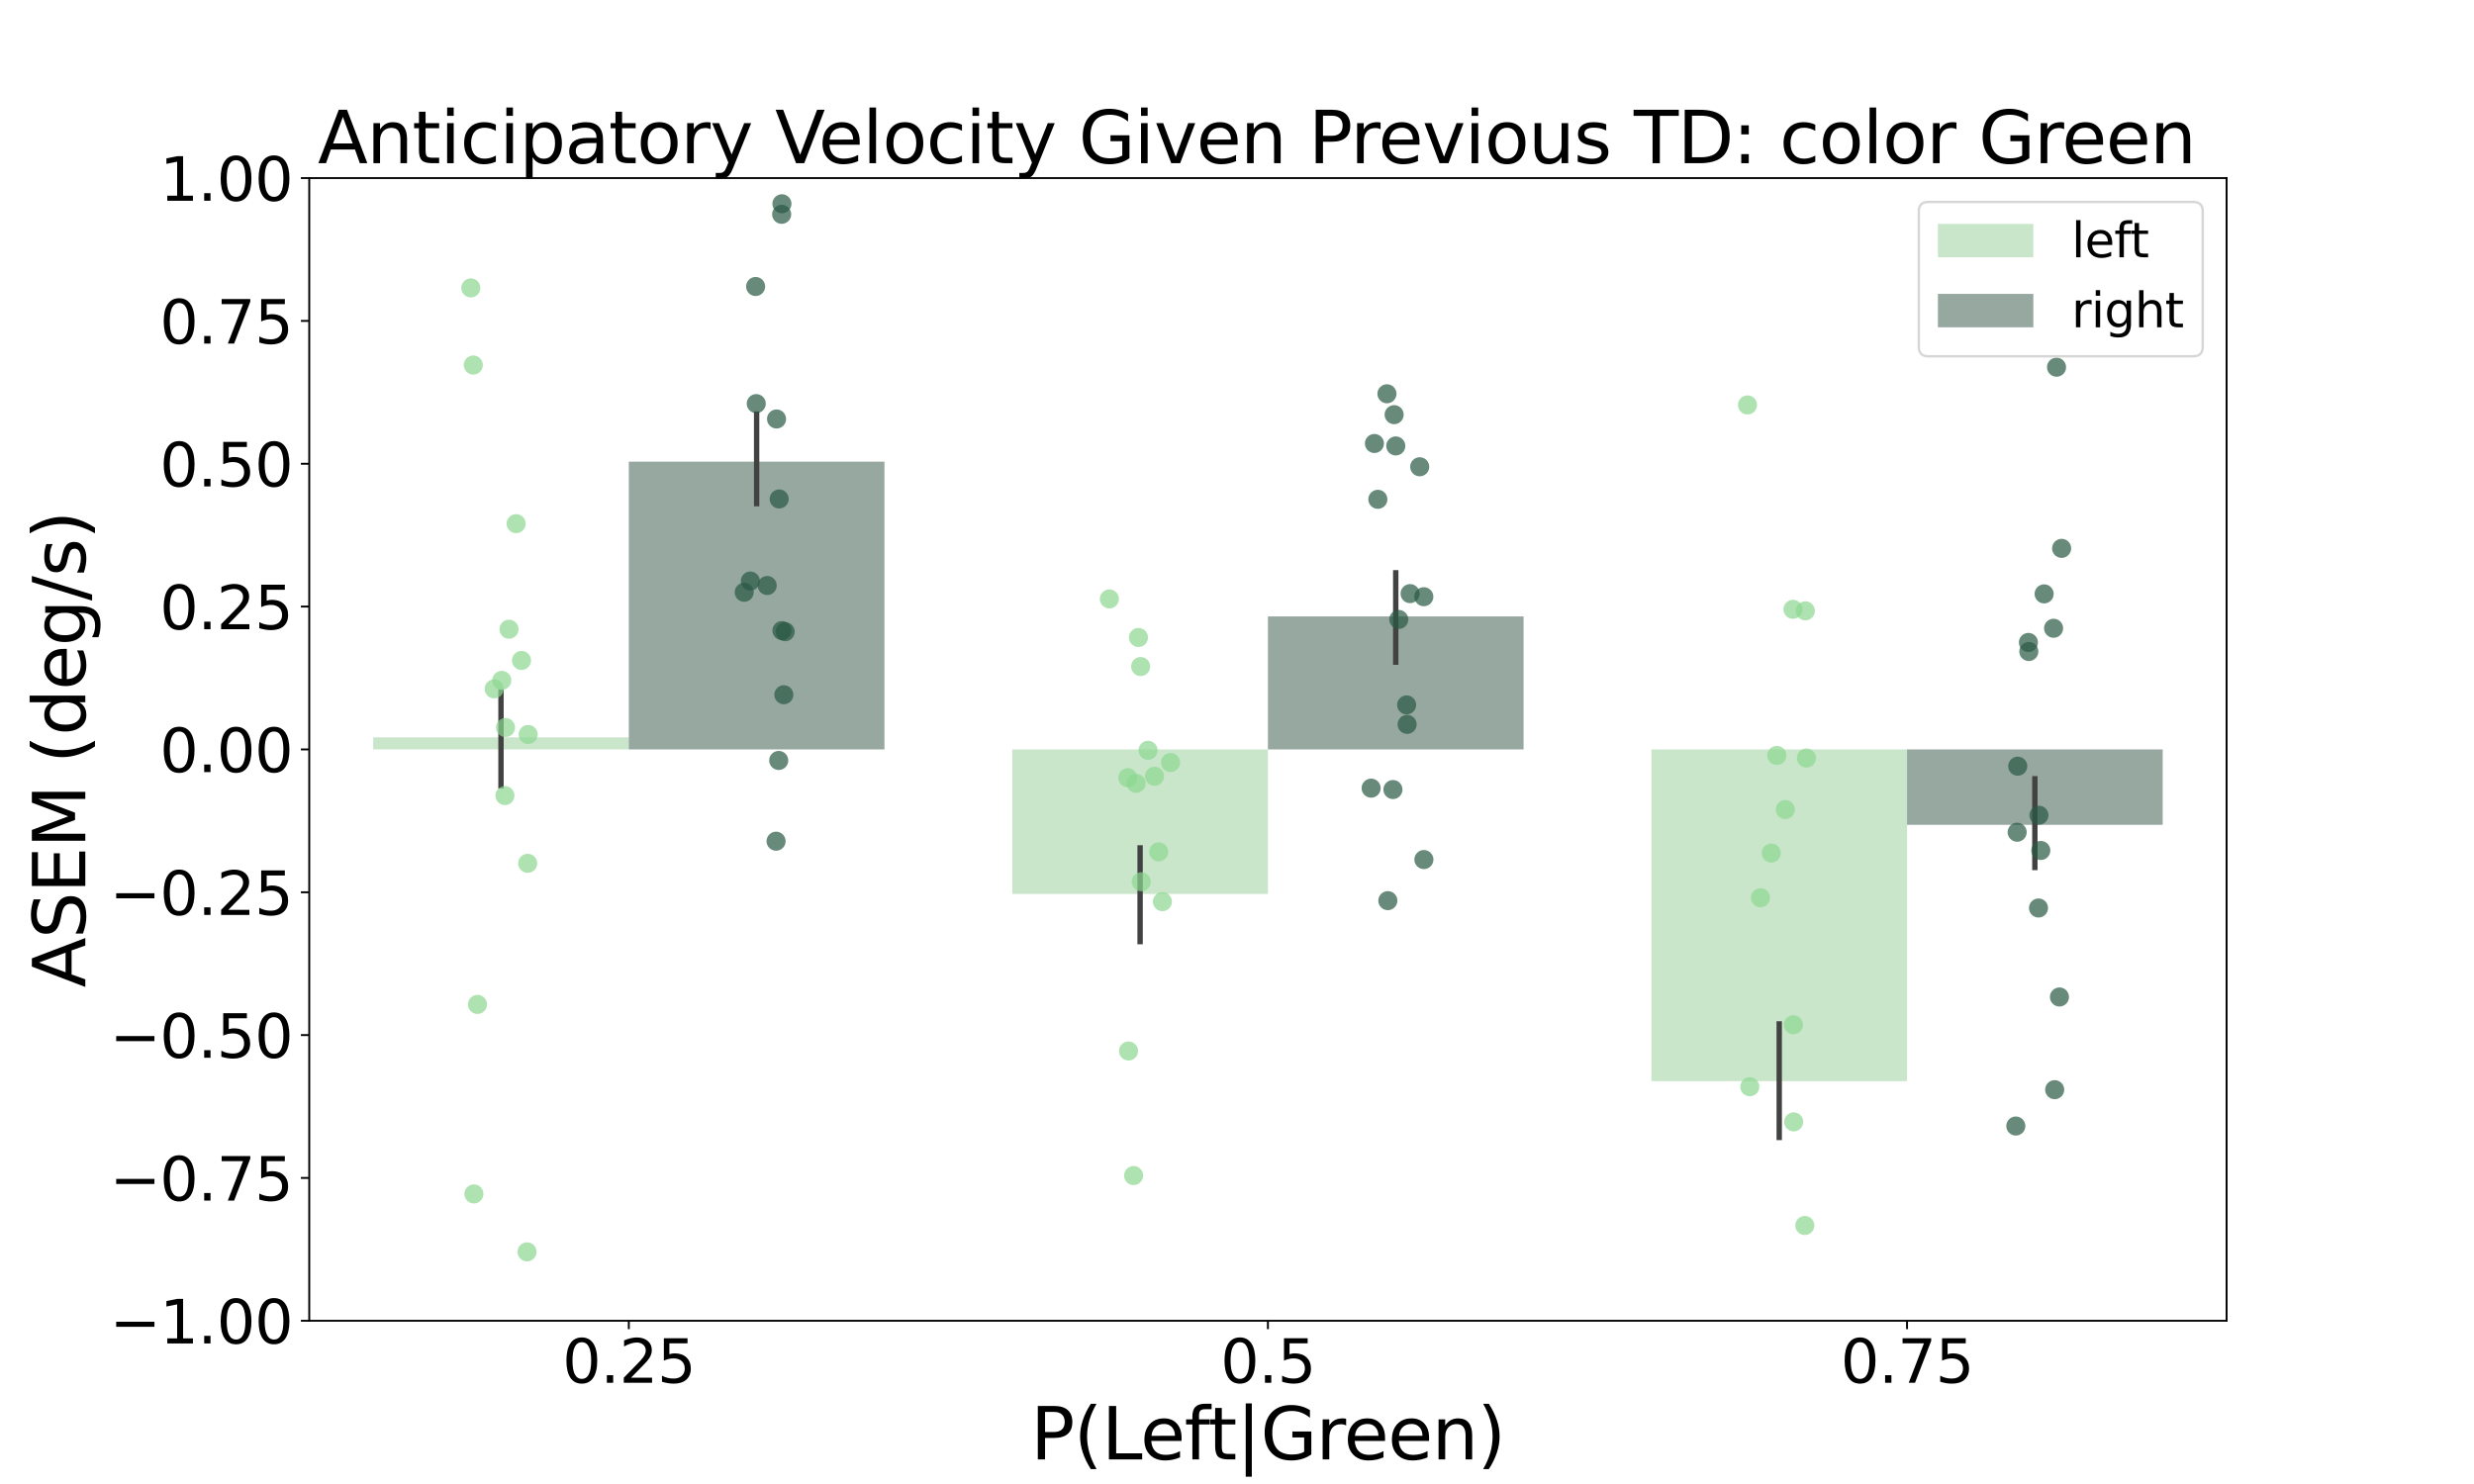 <?xml version="1.0" encoding="utf-8" standalone="no"?>
<!DOCTYPE svg PUBLIC "-//W3C//DTD SVG 1.1//EN"
  "http://www.w3.org/Graphics/SVG/1.1/DTD/svg11.dtd">
<svg xmlns:xlink="http://www.w3.org/1999/xlink" width="1036.8pt" height="622.08pt" viewBox="0 0 1036.8 622.08" xmlns="http://www.w3.org/2000/svg" version="1.1">
 <defs>
  <style type="text/css">*{stroke-linejoin: round; stroke-linecap: butt}</style>
 </defs>
 <g id="figure_1">
  <g id="patch_1">
   <path d="M 0 622.08 
L 1036.8 622.08 
L 1036.8 0 
L 0 0 
z
" style="fill: #ffffff"/>
  </g>
  <g id="axes_1">
   <g id="patch_2">
    <path d="M 129.6 553.651 
L 933.12 553.651 
L 933.12 74.65 
L 129.6 74.65 
z
" style="fill: #ffffff"/>
   </g>
   <g id="patch_3">
    <path d="M 156.384 314.15 
L 263.52 314.15 
L 263.52 309.091 
L 156.384 309.091 
z
" clip-path="url(#pfbbe3a2fb0)" style="fill: #95ce98; opacity: 0.5"/>
   </g>
   <g id="patch_4">
    <path d="M 424.224 314.15 
L 531.36 314.15 
L 531.36 374.739 
L 424.224 374.739 
z
" clip-path="url(#pfbbe3a2fb0)" style="fill: #95ce98; opacity: 0.5"/>
   </g>
   <g id="patch_5">
    <path d="M 692.064 314.15 
L 799.2 314.15 
L 799.2 453.213 
L 692.064 453.213 
z
" clip-path="url(#pfbbe3a2fb0)" style="fill: #95ce98; opacity: 0.5"/>
   </g>
   <g id="patch_6">
    <path d="M 263.52 314.15 
L 370.656 314.15 
L 370.656 193.522 
L 263.52 193.522 
z
" clip-path="url(#pfbbe3a2fb0)" style="fill: #2e5342; opacity: 0.5"/>
   </g>
   <g id="patch_7">
    <path d="M 531.36 314.15 
L 638.496 314.15 
L 638.496 258.396 
L 531.36 258.396 
z
" clip-path="url(#pfbbe3a2fb0)" style="fill: #2e5342; opacity: 0.5"/>
   </g>
   <g id="patch_8">
    <path d="M 799.2 314.15 
L 906.336 314.15 
L 906.336 345.757 
L 799.2 345.757 
z
" clip-path="url(#pfbbe3a2fb0)" style="fill: #2e5342; opacity: 0.5"/>
   </g>
   <g id="patch_9">
    <path d="M 263.52 314.15 
L 263.52 314.15 
L 263.52 314.15 
L 263.52 314.15 
z
" clip-path="url(#pfbbe3a2fb0)" style="fill: #95ce98; opacity: 0.5"/>
   </g>
   <g id="patch_10">
    <path d="M 263.52 314.15 
L 263.52 314.15 
L 263.52 314.15 
L 263.52 314.15 
z
" clip-path="url(#pfbbe3a2fb0)" style="fill: #2e5342; opacity: 0.5"/>
   </g>
   <g id="matplotlib.axis_1">
    <g id="xtick_1">
     <g id="line2d_1">
      <defs>
       <path id="m65936710ea" d="M 0 0 
L 0 3.5 
" style="stroke: #000000; stroke-width: 0.8"/>
      </defs>
      <g>
       <use xlink:href="#m65936710ea" x="263.52" y="553.651" style="stroke: #000000; stroke-width: 0.8"/>
      </g>
     </g>
     <g id="text_1">
      <!-- 0.25 -->
      <g transform="translate(235.688 579.647) scale(0.25 -0.25)">
       <defs>
        <path id="DejaVuSans-30" d="M 2034 4250 
Q 1547 4250 1301 3770 
Q 1056 3291 1056 2328 
Q 1056 1369 1301 889 
Q 1547 409 2034 409 
Q 2525 409 2770 889 
Q 3016 1369 3016 2328 
Q 3016 3291 2770 3770 
Q 2525 4250 2034 4250 
z
M 2034 4750 
Q 2819 4750 3233 4129 
Q 3647 3509 3647 2328 
Q 3647 1150 3233 529 
Q 2819 -91 2034 -91 
Q 1250 -91 836 529 
Q 422 1150 422 2328 
Q 422 3509 836 4129 
Q 1250 4750 2034 4750 
z
" transform="scale(0.016)"/>
        <path id="DejaVuSans-2e" d="M 684 794 
L 1344 794 
L 1344 0 
L 684 0 
L 684 794 
z
" transform="scale(0.016)"/>
        <path id="DejaVuSans-32" d="M 1228 531 
L 3431 531 
L 3431 0 
L 469 0 
L 469 531 
Q 828 903 1448 1529 
Q 2069 2156 2228 2338 
Q 2531 2678 2651 2914 
Q 2772 3150 2772 3378 
Q 2772 3750 2511 3984 
Q 2250 4219 1831 4219 
Q 1534 4219 1204 4116 
Q 875 4013 500 3803 
L 500 4441 
Q 881 4594 1212 4672 
Q 1544 4750 1819 4750 
Q 2544 4750 2975 4387 
Q 3406 4025 3406 3419 
Q 3406 3131 3298 2873 
Q 3191 2616 2906 2266 
Q 2828 2175 2409 1742 
Q 1991 1309 1228 531 
z
" transform="scale(0.016)"/>
        <path id="DejaVuSans-35" d="M 691 4666 
L 3169 4666 
L 3169 4134 
L 1269 4134 
L 1269 2991 
Q 1406 3038 1543 3061 
Q 1681 3084 1819 3084 
Q 2600 3084 3056 2656 
Q 3513 2228 3513 1497 
Q 3513 744 3044 326 
Q 2575 -91 1722 -91 
Q 1428 -91 1123 -41 
Q 819 9 494 109 
L 494 744 
Q 775 591 1075 516 
Q 1375 441 1709 441 
Q 2250 441 2565 725 
Q 2881 1009 2881 1497 
Q 2881 1984 2565 2268 
Q 2250 2553 1709 2553 
Q 1456 2553 1204 2497 
Q 953 2441 691 2322 
L 691 4666 
z
" transform="scale(0.016)"/>
       </defs>
       <use xlink:href="#DejaVuSans-30"/>
       <use xlink:href="#DejaVuSans-2e" x="63.623"/>
       <use xlink:href="#DejaVuSans-32" x="95.41"/>
       <use xlink:href="#DejaVuSans-35" x="159.033"/>
      </g>
     </g>
    </g>
    <g id="xtick_2">
     <g id="line2d_2">
      <g>
       <use xlink:href="#m65936710ea" x="531.36" y="553.651" style="stroke: #000000; stroke-width: 0.8"/>
      </g>
     </g>
     <g id="text_2">
      <!-- 0.5 -->
      <g transform="translate(511.481 579.647) scale(0.25 -0.25)">
       <use xlink:href="#DejaVuSans-30"/>
       <use xlink:href="#DejaVuSans-2e" x="63.623"/>
       <use xlink:href="#DejaVuSans-35" x="95.41"/>
      </g>
     </g>
    </g>
    <g id="xtick_3">
     <g id="line2d_3">
      <g>
       <use xlink:href="#m65936710ea" x="799.2" y="553.651" style="stroke: #000000; stroke-width: 0.8"/>
      </g>
     </g>
     <g id="text_3">
      <!-- 0.75 -->
      <g transform="translate(771.368 579.647) scale(0.25 -0.25)">
       <defs>
        <path id="DejaVuSans-37" d="M 525 4666 
L 3525 4666 
L 3525 4397 
L 1831 0 
L 1172 0 
L 2766 4134 
L 525 4134 
L 525 4666 
z
" transform="scale(0.016)"/>
       </defs>
       <use xlink:href="#DejaVuSans-30"/>
       <use xlink:href="#DejaVuSans-2e" x="63.623"/>
       <use xlink:href="#DejaVuSans-37" x="95.41"/>
       <use xlink:href="#DejaVuSans-35" x="159.033"/>
      </g>
     </g>
    </g>
    <g id="text_4">
     <!-- P(Left|Green) -->
     <g transform="translate(431.917 611.773) scale(0.3 -0.3)">
      <defs>
       <path id="DejaVuSans-50" d="M 1259 4147 
L 1259 2394 
L 2053 2394 
Q 2494 2394 2734 2622 
Q 2975 2850 2975 3272 
Q 2975 3691 2734 3919 
Q 2494 4147 2053 4147 
L 1259 4147 
z
M 628 4666 
L 2053 4666 
Q 2838 4666 3239 4311 
Q 3641 3956 3641 3272 
Q 3641 2581 3239 2228 
Q 2838 1875 2053 1875 
L 1259 1875 
L 1259 0 
L 628 0 
L 628 4666 
z
" transform="scale(0.016)"/>
       <path id="DejaVuSans-28" d="M 1984 4856 
Q 1566 4138 1362 3434 
Q 1159 2731 1159 2009 
Q 1159 1288 1364 580 
Q 1569 -128 1984 -844 
L 1484 -844 
Q 1016 -109 783 600 
Q 550 1309 550 2009 
Q 550 2706 781 3412 
Q 1013 4119 1484 4856 
L 1984 4856 
z
" transform="scale(0.016)"/>
       <path id="DejaVuSans-4c" d="M 628 4666 
L 1259 4666 
L 1259 531 
L 3531 531 
L 3531 0 
L 628 0 
L 628 4666 
z
" transform="scale(0.016)"/>
       <path id="DejaVuSans-65" d="M 3597 1894 
L 3597 1613 
L 953 1613 
Q 991 1019 1311 708 
Q 1631 397 2203 397 
Q 2534 397 2845 478 
Q 3156 559 3463 722 
L 3463 178 
Q 3153 47 2828 -22 
Q 2503 -91 2169 -91 
Q 1331 -91 842 396 
Q 353 884 353 1716 
Q 353 2575 817 3079 
Q 1281 3584 2069 3584 
Q 2775 3584 3186 3129 
Q 3597 2675 3597 1894 
z
M 3022 2063 
Q 3016 2534 2758 2815 
Q 2500 3097 2075 3097 
Q 1594 3097 1305 2825 
Q 1016 2553 972 2059 
L 3022 2063 
z
" transform="scale(0.016)"/>
       <path id="DejaVuSans-66" d="M 2375 4863 
L 2375 4384 
L 1825 4384 
Q 1516 4384 1395 4259 
Q 1275 4134 1275 3809 
L 1275 3500 
L 2222 3500 
L 2222 3053 
L 1275 3053 
L 1275 0 
L 697 0 
L 697 3053 
L 147 3053 
L 147 3500 
L 697 3500 
L 697 3744 
Q 697 4328 969 4595 
Q 1241 4863 1831 4863 
L 2375 4863 
z
" transform="scale(0.016)"/>
       <path id="DejaVuSans-74" d="M 1172 4494 
L 1172 3500 
L 2356 3500 
L 2356 3053 
L 1172 3053 
L 1172 1153 
Q 1172 725 1289 603 
Q 1406 481 1766 481 
L 2356 481 
L 2356 0 
L 1766 0 
Q 1100 0 847 248 
Q 594 497 594 1153 
L 594 3053 
L 172 3053 
L 172 3500 
L 594 3500 
L 594 4494 
L 1172 4494 
z
" transform="scale(0.016)"/>
       <path id="DejaVuSans-7c" d="M 1344 4891 
L 1344 -1509 
L 813 -1509 
L 813 4891 
L 1344 4891 
z
" transform="scale(0.016)"/>
       <path id="DejaVuSans-47" d="M 3809 666 
L 3809 1919 
L 2778 1919 
L 2778 2438 
L 4434 2438 
L 4434 434 
Q 4069 175 3628 42 
Q 3188 -91 2688 -91 
Q 1594 -91 976 548 
Q 359 1188 359 2328 
Q 359 3472 976 4111 
Q 1594 4750 2688 4750 
Q 3144 4750 3555 4637 
Q 3966 4525 4313 4306 
L 4313 3634 
Q 3963 3931 3569 4081 
Q 3175 4231 2741 4231 
Q 1884 4231 1454 3753 
Q 1025 3275 1025 2328 
Q 1025 1384 1454 906 
Q 1884 428 2741 428 
Q 3075 428 3337 486 
Q 3600 544 3809 666 
z
" transform="scale(0.016)"/>
       <path id="DejaVuSans-72" d="M 2631 2963 
Q 2534 3019 2420 3045 
Q 2306 3072 2169 3072 
Q 1681 3072 1420 2755 
Q 1159 2438 1159 1844 
L 1159 0 
L 581 0 
L 581 3500 
L 1159 3500 
L 1159 2956 
Q 1341 3275 1631 3429 
Q 1922 3584 2338 3584 
Q 2397 3584 2469 3576 
Q 2541 3569 2628 3553 
L 2631 2963 
z
" transform="scale(0.016)"/>
       <path id="DejaVuSans-6e" d="M 3513 2113 
L 3513 0 
L 2938 0 
L 2938 2094 
Q 2938 2591 2744 2837 
Q 2550 3084 2163 3084 
Q 1697 3084 1428 2787 
Q 1159 2491 1159 1978 
L 1159 0 
L 581 0 
L 581 3500 
L 1159 3500 
L 1159 2956 
Q 1366 3272 1645 3428 
Q 1925 3584 2291 3584 
Q 2894 3584 3203 3211 
Q 3513 2838 3513 2113 
z
" transform="scale(0.016)"/>
       <path id="DejaVuSans-29" d="M 513 4856 
L 1013 4856 
Q 1481 4119 1714 3412 
Q 1947 2706 1947 2009 
Q 1947 1309 1714 600 
Q 1481 -109 1013 -844 
L 513 -844 
Q 928 -128 1133 580 
Q 1338 1288 1338 2009 
Q 1338 2731 1133 3434 
Q 928 4138 513 4856 
z
" transform="scale(0.016)"/>
      </defs>
      <use xlink:href="#DejaVuSans-50"/>
      <use xlink:href="#DejaVuSans-28" x="60.303"/>
      <use xlink:href="#DejaVuSans-4c" x="99.316"/>
      <use xlink:href="#DejaVuSans-65" x="153.279"/>
      <use xlink:href="#DejaVuSans-66" x="214.803"/>
      <use xlink:href="#DejaVuSans-74" x="248.258"/>
      <use xlink:href="#DejaVuSans-7c" x="287.467"/>
      <use xlink:href="#DejaVuSans-47" x="321.158"/>
      <use xlink:href="#DejaVuSans-72" x="398.648"/>
      <use xlink:href="#DejaVuSans-65" x="437.512"/>
      <use xlink:href="#DejaVuSans-65" x="499.035"/>
      <use xlink:href="#DejaVuSans-6e" x="560.559"/>
      <use xlink:href="#DejaVuSans-29" x="623.938"/>
     </g>
    </g>
   </g>
   <g id="matplotlib.axis_2">
    <g id="ytick_1">
     <g id="line2d_4">
      <defs>
       <path id="m9d6029eb44" d="M 0 0 
L -3.5 0 
" style="stroke: #000000; stroke-width: 0.8"/>
      </defs>
      <g>
       <use xlink:href="#m9d6029eb44" x="129.6" y="553.651" style="stroke: #000000; stroke-width: 0.8"/>
      </g>
     </g>
     <g id="text_5">
      <!-- −1.00 -->
      <g transform="translate(45.987 563.149) scale(0.25 -0.25)">
       <defs>
        <path id="DejaVuSans-2212" d="M 678 2272 
L 4684 2272 
L 4684 1741 
L 678 1741 
L 678 2272 
z
" transform="scale(0.016)"/>
        <path id="DejaVuSans-31" d="M 794 531 
L 1825 531 
L 1825 4091 
L 703 3866 
L 703 4441 
L 1819 4666 
L 2450 4666 
L 2450 531 
L 3481 531 
L 3481 0 
L 794 0 
L 794 531 
z
" transform="scale(0.016)"/>
       </defs>
       <use xlink:href="#DejaVuSans-2212"/>
       <use xlink:href="#DejaVuSans-31" x="83.789"/>
       <use xlink:href="#DejaVuSans-2e" x="147.412"/>
       <use xlink:href="#DejaVuSans-30" x="179.199"/>
       <use xlink:href="#DejaVuSans-30" x="242.822"/>
      </g>
     </g>
    </g>
    <g id="ytick_2">
     <g id="line2d_5">
      <g>
       <use xlink:href="#m9d6029eb44" x="129.6" y="493.776" style="stroke: #000000; stroke-width: 0.8"/>
      </g>
     </g>
     <g id="text_6">
      <!-- −0.75 -->
      <g transform="translate(45.987 503.274) scale(0.25 -0.25)">
       <use xlink:href="#DejaVuSans-2212"/>
       <use xlink:href="#DejaVuSans-30" x="83.789"/>
       <use xlink:href="#DejaVuSans-2e" x="147.412"/>
       <use xlink:href="#DejaVuSans-37" x="179.199"/>
       <use xlink:href="#DejaVuSans-35" x="242.822"/>
      </g>
     </g>
    </g>
    <g id="ytick_3">
     <g id="line2d_6">
      <g>
       <use xlink:href="#m9d6029eb44" x="129.6" y="433.901" style="stroke: #000000; stroke-width: 0.8"/>
      </g>
     </g>
     <g id="text_7">
      <!-- −0.50 -->
      <g transform="translate(45.987 443.399) scale(0.25 -0.25)">
       <use xlink:href="#DejaVuSans-2212"/>
       <use xlink:href="#DejaVuSans-30" x="83.789"/>
       <use xlink:href="#DejaVuSans-2e" x="147.412"/>
       <use xlink:href="#DejaVuSans-35" x="179.199"/>
       <use xlink:href="#DejaVuSans-30" x="242.822"/>
      </g>
     </g>
    </g>
    <g id="ytick_4">
     <g id="line2d_7">
      <g>
       <use xlink:href="#m9d6029eb44" x="129.6" y="374.026" style="stroke: #000000; stroke-width: 0.8"/>
      </g>
     </g>
     <g id="text_8">
      <!-- −0.25 -->
      <g transform="translate(45.987 383.524) scale(0.25 -0.25)">
       <use xlink:href="#DejaVuSans-2212"/>
       <use xlink:href="#DejaVuSans-30" x="83.789"/>
       <use xlink:href="#DejaVuSans-2e" x="147.412"/>
       <use xlink:href="#DejaVuSans-32" x="179.199"/>
       <use xlink:href="#DejaVuSans-35" x="242.822"/>
      </g>
     </g>
    </g>
    <g id="ytick_5">
     <g id="line2d_8">
      <g>
       <use xlink:href="#m9d6029eb44" x="129.6" y="314.15" style="stroke: #000000; stroke-width: 0.8"/>
      </g>
     </g>
     <g id="text_9">
      <!-- 0.00 -->
      <g transform="translate(66.936 323.648) scale(0.25 -0.25)">
       <use xlink:href="#DejaVuSans-30"/>
       <use xlink:href="#DejaVuSans-2e" x="63.623"/>
       <use xlink:href="#DejaVuSans-30" x="95.41"/>
       <use xlink:href="#DejaVuSans-30" x="159.033"/>
      </g>
     </g>
    </g>
    <g id="ytick_6">
     <g id="line2d_9">
      <g>
       <use xlink:href="#m9d6029eb44" x="129.6" y="254.275" style="stroke: #000000; stroke-width: 0.8"/>
      </g>
     </g>
     <g id="text_10">
      <!-- 0.25 -->
      <g transform="translate(66.936 263.773) scale(0.25 -0.25)">
       <use xlink:href="#DejaVuSans-30"/>
       <use xlink:href="#DejaVuSans-2e" x="63.623"/>
       <use xlink:href="#DejaVuSans-32" x="95.41"/>
       <use xlink:href="#DejaVuSans-35" x="159.033"/>
      </g>
     </g>
    </g>
    <g id="ytick_7">
     <g id="line2d_10">
      <g>
       <use xlink:href="#m9d6029eb44" x="129.6" y="194.4" style="stroke: #000000; stroke-width: 0.8"/>
      </g>
     </g>
     <g id="text_11">
      <!-- 0.50 -->
      <g transform="translate(66.936 203.898) scale(0.25 -0.25)">
       <use xlink:href="#DejaVuSans-30"/>
       <use xlink:href="#DejaVuSans-2e" x="63.623"/>
       <use xlink:href="#DejaVuSans-35" x="95.41"/>
       <use xlink:href="#DejaVuSans-30" x="159.033"/>
      </g>
     </g>
    </g>
    <g id="ytick_8">
     <g id="line2d_11">
      <g>
       <use xlink:href="#m9d6029eb44" x="129.6" y="134.525" style="stroke: #000000; stroke-width: 0.8"/>
      </g>
     </g>
     <g id="text_12">
      <!-- 0.75 -->
      <g transform="translate(66.936 144.023) scale(0.25 -0.25)">
       <use xlink:href="#DejaVuSans-30"/>
       <use xlink:href="#DejaVuSans-2e" x="63.623"/>
       <use xlink:href="#DejaVuSans-37" x="95.41"/>
       <use xlink:href="#DejaVuSans-35" x="159.033"/>
      </g>
     </g>
    </g>
    <g id="ytick_9">
     <g id="line2d_12">
      <g>
       <use xlink:href="#m9d6029eb44" x="129.6" y="74.65" style="stroke: #000000; stroke-width: 0.8"/>
      </g>
     </g>
     <g id="text_13">
      <!-- 1.00 -->
      <g transform="translate(66.936 84.148) scale(0.25 -0.25)">
       <use xlink:href="#DejaVuSans-31"/>
       <use xlink:href="#DejaVuSans-2e" x="63.623"/>
       <use xlink:href="#DejaVuSans-30" x="95.41"/>
       <use xlink:href="#DejaVuSans-30" x="159.033"/>
      </g>
     </g>
    </g>
    <g id="text_14">
     <!-- ASEM (deg/s) -->
     <g transform="translate(35.748 413.968) rotate(-90) scale(0.3 -0.3)">
      <defs>
       <path id="DejaVuSans-41" d="M 2188 4044 
L 1331 1722 
L 3047 1722 
L 2188 4044 
z
M 1831 4666 
L 2547 4666 
L 4325 0 
L 3669 0 
L 3244 1197 
L 1141 1197 
L 716 0 
L 50 0 
L 1831 4666 
z
" transform="scale(0.016)"/>
       <path id="DejaVuSans-53" d="M 3425 4513 
L 3425 3897 
Q 3066 4069 2747 4153 
Q 2428 4238 2131 4238 
Q 1616 4238 1336 4038 
Q 1056 3838 1056 3469 
Q 1056 3159 1242 3001 
Q 1428 2844 1947 2747 
L 2328 2669 
Q 3034 2534 3370 2195 
Q 3706 1856 3706 1288 
Q 3706 609 3251 259 
Q 2797 -91 1919 -91 
Q 1588 -91 1214 -16 
Q 841 59 441 206 
L 441 856 
Q 825 641 1194 531 
Q 1563 422 1919 422 
Q 2459 422 2753 634 
Q 3047 847 3047 1241 
Q 3047 1584 2836 1778 
Q 2625 1972 2144 2069 
L 1759 2144 
Q 1053 2284 737 2584 
Q 422 2884 422 3419 
Q 422 4038 858 4394 
Q 1294 4750 2059 4750 
Q 2388 4750 2728 4690 
Q 3069 4631 3425 4513 
z
" transform="scale(0.016)"/>
       <path id="DejaVuSans-45" d="M 628 4666 
L 3578 4666 
L 3578 4134 
L 1259 4134 
L 1259 2753 
L 3481 2753 
L 3481 2222 
L 1259 2222 
L 1259 531 
L 3634 531 
L 3634 0 
L 628 0 
L 628 4666 
z
" transform="scale(0.016)"/>
       <path id="DejaVuSans-4d" d="M 628 4666 
L 1569 4666 
L 2759 1491 
L 3956 4666 
L 4897 4666 
L 4897 0 
L 4281 0 
L 4281 4097 
L 3078 897 
L 2444 897 
L 1241 4097 
L 1241 0 
L 628 0 
L 628 4666 
z
" transform="scale(0.016)"/>
       <path id="DejaVuSans-20" transform="scale(0.016)"/>
       <path id="DejaVuSans-64" d="M 2906 2969 
L 2906 4863 
L 3481 4863 
L 3481 0 
L 2906 0 
L 2906 525 
Q 2725 213 2448 61 
Q 2172 -91 1784 -91 
Q 1150 -91 751 415 
Q 353 922 353 1747 
Q 353 2572 751 3078 
Q 1150 3584 1784 3584 
Q 2172 3584 2448 3432 
Q 2725 3281 2906 2969 
z
M 947 1747 
Q 947 1113 1208 752 
Q 1469 391 1925 391 
Q 2381 391 2643 752 
Q 2906 1113 2906 1747 
Q 2906 2381 2643 2742 
Q 2381 3103 1925 3103 
Q 1469 3103 1208 2742 
Q 947 2381 947 1747 
z
" transform="scale(0.016)"/>
       <path id="DejaVuSans-67" d="M 2906 1791 
Q 2906 2416 2648 2759 
Q 2391 3103 1925 3103 
Q 1463 3103 1205 2759 
Q 947 2416 947 1791 
Q 947 1169 1205 825 
Q 1463 481 1925 481 
Q 2391 481 2648 825 
Q 2906 1169 2906 1791 
z
M 3481 434 
Q 3481 -459 3084 -895 
Q 2688 -1331 1869 -1331 
Q 1566 -1331 1297 -1286 
Q 1028 -1241 775 -1147 
L 775 -588 
Q 1028 -725 1275 -790 
Q 1522 -856 1778 -856 
Q 2344 -856 2625 -561 
Q 2906 -266 2906 331 
L 2906 616 
Q 2728 306 2450 153 
Q 2172 0 1784 0 
Q 1141 0 747 490 
Q 353 981 353 1791 
Q 353 2603 747 3093 
Q 1141 3584 1784 3584 
Q 2172 3584 2450 3431 
Q 2728 3278 2906 2969 
L 2906 3500 
L 3481 3500 
L 3481 434 
z
" transform="scale(0.016)"/>
       <path id="DejaVuSans-2f" d="M 1625 4666 
L 2156 4666 
L 531 -594 
L 0 -594 
L 1625 4666 
z
" transform="scale(0.016)"/>
       <path id="DejaVuSans-73" d="M 2834 3397 
L 2834 2853 
Q 2591 2978 2328 3040 
Q 2066 3103 1784 3103 
Q 1356 3103 1142 2972 
Q 928 2841 928 2578 
Q 928 2378 1081 2264 
Q 1234 2150 1697 2047 
L 1894 2003 
Q 2506 1872 2764 1633 
Q 3022 1394 3022 966 
Q 3022 478 2636 193 
Q 2250 -91 1575 -91 
Q 1294 -91 989 -36 
Q 684 19 347 128 
L 347 722 
Q 666 556 975 473 
Q 1284 391 1588 391 
Q 1994 391 2212 530 
Q 2431 669 2431 922 
Q 2431 1156 2273 1281 
Q 2116 1406 1581 1522 
L 1381 1569 
Q 847 1681 609 1914 
Q 372 2147 372 2553 
Q 372 3047 722 3315 
Q 1072 3584 1716 3584 
Q 2034 3584 2315 3537 
Q 2597 3491 2834 3397 
z
" transform="scale(0.016)"/>
      </defs>
      <use xlink:href="#DejaVuSans-41"/>
      <use xlink:href="#DejaVuSans-53" x="68.408"/>
      <use xlink:href="#DejaVuSans-45" x="131.885"/>
      <use xlink:href="#DejaVuSans-4d" x="195.068"/>
      <use xlink:href="#DejaVuSans-20" x="281.348"/>
      <use xlink:href="#DejaVuSans-28" x="313.135"/>
      <use xlink:href="#DejaVuSans-64" x="352.148"/>
      <use xlink:href="#DejaVuSans-65" x="415.625"/>
      <use xlink:href="#DejaVuSans-67" x="477.148"/>
      <use xlink:href="#DejaVuSans-2f" x="540.625"/>
      <use xlink:href="#DejaVuSans-73" x="574.316"/>
      <use xlink:href="#DejaVuSans-29" x="626.416"/>
     </g>
    </g>
   </g>
   <g id="line2d_13">
    <path d="M 209.952 329.423 
L 209.952 290.12 
" clip-path="url(#pfbbe3a2fb0)" style="fill: none; stroke: #424242; stroke-width: 2.25; stroke-linecap: square"/>
   </g>
   <g id="line2d_14">
    <path d="M 477.792 394.712 
L 477.792 355.432 
" clip-path="url(#pfbbe3a2fb0)" style="fill: none; stroke: #424242; stroke-width: 2.25; stroke-linecap: square"/>
   </g>
   <g id="line2d_15">
    <path d="M 745.632 476.807 
L 745.632 429.23 
" clip-path="url(#pfbbe3a2fb0)" style="fill: none; stroke: #424242; stroke-width: 2.25; stroke-linecap: square"/>
   </g>
   <g id="line2d_16">
    <path d="M 317.088 211.128 
L 317.088 173.597 
" clip-path="url(#pfbbe3a2fb0)" style="fill: none; stroke: #424242; stroke-width: 2.25; stroke-linecap: square"/>
   </g>
   <g id="line2d_17">
    <path d="M 584.928 277.554 
L 584.928 240.12 
" clip-path="url(#pfbbe3a2fb0)" style="fill: none; stroke: #424242; stroke-width: 2.25; stroke-linecap: square"/>
   </g>
   <g id="line2d_18">
    <path d="M 852.768 363.647 
L 852.768 326.445 
" clip-path="url(#pfbbe3a2fb0)" style="fill: none; stroke: #424242; stroke-width: 2.25; stroke-linecap: square"/>
   </g>
   <g id="patch_11">
    <path d="M 129.6 553.651 
L 129.6 74.65 
" style="fill: none; stroke: #000000; stroke-width: 0.8; stroke-linejoin: miter; stroke-linecap: square"/>
   </g>
   <g id="patch_12">
    <path d="M 933.12 553.651 
L 933.12 74.65 
" style="fill: none; stroke: #000000; stroke-width: 0.8; stroke-linejoin: miter; stroke-linecap: square"/>
   </g>
   <g id="patch_13">
    <path d="M 129.6 553.651 
L 933.12 553.651 
" style="fill: none; stroke: #000000; stroke-width: 0.8; stroke-linejoin: miter; stroke-linecap: square"/>
   </g>
   <g id="patch_14">
    <path d="M 129.6 74.65 
L 933.12 74.65 
" style="fill: none; stroke: #000000; stroke-width: 0.8; stroke-linejoin: miter; stroke-linecap: square"/>
   </g>
   <g id="PathCollection_1">
    <defs>
     <path id="C0_0_dfbc03ba08" d="M 0 4 
C 1.061 4 2.078 3.579 2.828 2.828 
C 3.579 2.078 4 1.061 4 -0 
C 4 -1.061 3.579 -2.078 2.828 -2.828 
C 2.078 -3.579 1.061 -4 0 -4 
C -1.061 -4 -2.078 -3.579 -2.828 -2.828 
C -3.579 -2.078 -4 -1.061 -4 0 
C -4 1.061 -3.579 2.078 -2.828 2.828 
C -2.078 3.579 -1.061 4 0 4 
z
"/>
    </defs>
    <g clip-path="url(#pfbbe3a2fb0)">
     <use xlink:href="#C0_0_dfbc03ba08" x="210.284" y="285.207" style="fill: #8cd790; fill-opacity: 0.7"/>
    </g>
    <g clip-path="url(#pfbbe3a2fb0)">
     <use xlink:href="#C0_0_dfbc03ba08" x="220.876" y="524.775" style="fill: #8cd790; fill-opacity: 0.7"/>
    </g>
    <g clip-path="url(#pfbbe3a2fb0)">
     <use xlink:href="#C0_0_dfbc03ba08" x="216.297" y="219.51" style="fill: #8cd790; fill-opacity: 0.7"/>
    </g>
    <g clip-path="url(#pfbbe3a2fb0)">
     <use xlink:href="#C0_0_dfbc03ba08" x="221.143" y="361.893" style="fill: #8cd790; fill-opacity: 0.7"/>
    </g>
    <g clip-path="url(#pfbbe3a2fb0)">
     <use xlink:href="#C0_0_dfbc03ba08" x="197.314" y="120.686" style="fill: #8cd790; fill-opacity: 0.7"/>
    </g>
    <g clip-path="url(#pfbbe3a2fb0)">
     <use xlink:href="#C0_0_dfbc03ba08" x="200.097" y="421.049" style="fill: #8cd790; fill-opacity: 0.7"/>
    </g>
    <g clip-path="url(#pfbbe3a2fb0)">
     <use xlink:href="#C0_0_dfbc03ba08" x="213.311" y="263.761" style="fill: #8cd790; fill-opacity: 0.7"/>
    </g>
    <g clip-path="url(#pfbbe3a2fb0)">
     <use xlink:href="#C0_0_dfbc03ba08" x="202.175" y="53.374" style="fill: #8cd790; fill-opacity: 0.7"/>
    </g>
    <g clip-path="url(#pfbbe3a2fb0)">
     <use xlink:href="#C0_0_dfbc03ba08" x="207.091" y="288.767" style="fill: #8cd790; fill-opacity: 0.7"/>
    </g>
    <g clip-path="url(#pfbbe3a2fb0)">
     <use xlink:href="#C0_0_dfbc03ba08" x="211.603" y="333.495" style="fill: #8cd790; fill-opacity: 0.7"/>
    </g>
    <g clip-path="url(#pfbbe3a2fb0)">
     <use xlink:href="#C0_0_dfbc03ba08" x="198.354" y="153.021" style="fill: #8cd790; fill-opacity: 0.7"/>
    </g>
    <g clip-path="url(#pfbbe3a2fb0)">
     <use xlink:href="#C0_0_dfbc03ba08" x="211.844" y="304.975" style="fill: #8cd790; fill-opacity: 0.7"/>
    </g>
    <g clip-path="url(#pfbbe3a2fb0)">
     <use xlink:href="#C0_0_dfbc03ba08" x="218.553" y="276.853" style="fill: #8cd790; fill-opacity: 0.7"/>
    </g>
    <g clip-path="url(#pfbbe3a2fb0)">
     <use xlink:href="#C0_0_dfbc03ba08" x="198.601" y="500.484" style="fill: #8cd790; fill-opacity: 0.7"/>
    </g>
    <g clip-path="url(#pfbbe3a2fb0)">
     <use xlink:href="#C0_0_dfbc03ba08" x="221.343" y="307.875" style="fill: #8cd790; fill-opacity: 0.7"/>
    </g>
   </g>
   <g id="PathCollection_2">
    <defs>
     <path id="C1_0_2eae23c599" d="M 0 4 
C 1.061 4 2.078 3.579 2.828 2.828 
C 3.579 2.078 4 1.061 4 -0 
C 4 -1.061 3.579 -2.078 2.828 -2.828 
C 2.078 -3.579 1.061 -4 0 -4 
C -1.061 -4 -2.078 -3.579 -2.828 -2.828 
C -3.579 -2.078 -4 -1.061 -4 0 
C -4 1.061 -3.579 2.078 -2.828 2.828 
C -2.078 3.579 -1.061 4 0 4 
z
"/>
    </defs>
    <g clip-path="url(#pfbbe3a2fb0)">
     <use xlink:href="#C1_0_2eae23c599" x="327.689" y="264.341" style="fill: #285943; fill-opacity: 0.7"/>
    </g>
    <g clip-path="url(#pfbbe3a2fb0)">
     <use xlink:href="#C1_0_2eae23c599" x="316.665" y="120.099" style="fill: #285943; fill-opacity: 0.7"/>
    </g>
    <g clip-path="url(#pfbbe3a2fb0)">
     <use xlink:href="#C1_0_2eae23c599" x="327.579" y="89.84" style="fill: #285943; fill-opacity: 0.7"/>
    </g>
    <g clip-path="url(#pfbbe3a2fb0)">
     <use xlink:href="#C1_0_2eae23c599" x="328.492" y="291.232" style="fill: #285943; fill-opacity: 0.7"/>
    </g>
    <g clip-path="url(#pfbbe3a2fb0)">
     <use xlink:href="#C1_0_2eae23c599" x="327.691" y="85.422" style="fill: #285943; fill-opacity: 0.7"/>
    </g>
    <g clip-path="url(#pfbbe3a2fb0)">
     <use xlink:href="#C1_0_2eae23c599" x="321.515" y="245.442" style="fill: #285943; fill-opacity: 0.7"/>
    </g>
    <g clip-path="url(#pfbbe3a2fb0)">
     <use xlink:href="#C1_0_2eae23c599" x="326.346" y="318.774" style="fill: #285943; fill-opacity: 0.7"/>
    </g>
    <g clip-path="url(#pfbbe3a2fb0)">
     <use xlink:href="#C1_0_2eae23c599" x="321.806" y="68.898" style="fill: #285943; fill-opacity: 0.7"/>
    </g>
    <g clip-path="url(#pfbbe3a2fb0)">
     <use xlink:href="#C1_0_2eae23c599" x="326.533" y="209.164" style="fill: #285943; fill-opacity: 0.7"/>
    </g>
    <g clip-path="url(#pfbbe3a2fb0)">
     <use xlink:href="#C1_0_2eae23c599" x="311.879" y="248.27" style="fill: #285943; fill-opacity: 0.7"/>
    </g>
    <g clip-path="url(#pfbbe3a2fb0)">
     <use xlink:href="#C1_0_2eae23c599" x="316.931" y="169.193" style="fill: #285943; fill-opacity: 0.7"/>
    </g>
    <g clip-path="url(#pfbbe3a2fb0)">
     <use xlink:href="#C1_0_2eae23c599" x="325.432" y="175.639" style="fill: #285943; fill-opacity: 0.7"/>
    </g>
    <g clip-path="url(#pfbbe3a2fb0)">
     <use xlink:href="#C1_0_2eae23c599" x="329.048" y="264.804" style="fill: #285943; fill-opacity: 0.7"/>
    </g>
    <g clip-path="url(#pfbbe3a2fb0)">
     <use xlink:href="#C1_0_2eae23c599" x="325.237" y="352.622" style="fill: #285943; fill-opacity: 0.7"/>
    </g>
    <g clip-path="url(#pfbbe3a2fb0)">
     <use xlink:href="#C1_0_2eae23c599" x="314.452" y="243.566" style="fill: #285943; fill-opacity: 0.7"/>
    </g>
   </g>
   <g id="PathCollection_3">
    <defs>
     <path id="C2_0_d7aa83091f" d="M 0 4 
C 1.061 4 2.078 3.579 2.828 2.828 
C 3.579 2.078 4 1.061 4 -0 
C 4 -1.061 3.579 -2.078 2.828 -2.828 
C 2.078 -3.579 1.061 -4 0 -4 
C -1.061 -4 -2.078 -3.579 -2.828 -2.828 
C -3.579 -2.078 -4 -1.061 -4 0 
C -4 1.061 -3.579 2.078 -2.828 2.828 
C -2.078 3.579 -1.061 4 0 4 
z
"/>
    </defs>
    <g clip-path="url(#pfbbe3a2fb0)">
     <use xlink:href="#C2_0_d7aa83091f" x="476.128" y="328.375" style="fill: #8cd790; fill-opacity: 0.7"/>
    </g>
    <g clip-path="url(#pfbbe3a2fb0)">
     <use xlink:href="#C2_0_d7aa83091f" x="487.161" y="675.165" style="fill: #8cd790; fill-opacity: 0.7"/>
    </g>
    <g clip-path="url(#pfbbe3a2fb0)">
     <use xlink:href="#C2_0_d7aa83091f" x="477.107" y="267.229" style="fill: #8cd790; fill-opacity: 0.7"/>
    </g>
    <g clip-path="url(#pfbbe3a2fb0)">
     <use xlink:href="#C2_0_d7aa83091f" x="472.943" y="440.576" style="fill: #8cd790; fill-opacity: 0.7"/>
    </g>
    <g clip-path="url(#pfbbe3a2fb0)">
     <use xlink:href="#C2_0_d7aa83091f" x="478.02" y="279.409" style="fill: #8cd790; fill-opacity: 0.7"/>
    </g>
    <g clip-path="url(#pfbbe3a2fb0)">
     <use xlink:href="#C2_0_d7aa83091f" x="481.203" y="586.398" style="fill: #8cd790; fill-opacity: 0.7"/>
    </g>
    <g clip-path="url(#pfbbe3a2fb0)">
     <use xlink:href="#C2_0_d7aa83091f" x="490.543" y="319.648" style="fill: #8cd790; fill-opacity: 0.7"/>
    </g>
    <g clip-path="url(#pfbbe3a2fb0)">
     <use xlink:href="#C2_0_d7aa83091f" x="481.112" y="314.512" style="fill: #8cd790; fill-opacity: 0.7"/>
    </g>
    <g clip-path="url(#pfbbe3a2fb0)">
     <use xlink:href="#C2_0_d7aa83091f" x="472.622" y="326.009" style="fill: #8cd790; fill-opacity: 0.7"/>
    </g>
    <g clip-path="url(#pfbbe3a2fb0)">
     <use xlink:href="#C2_0_d7aa83091f" x="478.27" y="369.622" style="fill: #8cd790; fill-opacity: 0.7"/>
    </g>
    <g clip-path="url(#pfbbe3a2fb0)">
     <use xlink:href="#C2_0_d7aa83091f" x="464.912" y="251.061" style="fill: #8cd790; fill-opacity: 0.7"/>
    </g>
    <g clip-path="url(#pfbbe3a2fb0)">
     <use xlink:href="#C2_0_d7aa83091f" x="485.586" y="357.094" style="fill: #8cd790; fill-opacity: 0.7"/>
    </g>
    <g clip-path="url(#pfbbe3a2fb0)">
     <use xlink:href="#C2_0_d7aa83091f" x="487.142" y="377.968" style="fill: #8cd790; fill-opacity: 0.7"/>
    </g>
    <g clip-path="url(#pfbbe3a2fb0)">
     <use xlink:href="#C2_0_d7aa83091f" x="475.075" y="492.781" style="fill: #8cd790; fill-opacity: 0.7"/>
    </g>
    <g clip-path="url(#pfbbe3a2fb0)">
     <use xlink:href="#C2_0_d7aa83091f" x="483.824" y="325.398" style="fill: #8cd790; fill-opacity: 0.7"/>
    </g>
   </g>
   <g id="PathCollection_4">
    <defs>
     <path id="C3_0_be1458024a" d="M 0 4 
C 1.061 4 2.078 3.579 2.828 2.828 
C 3.579 2.078 4 1.061 4 -0 
C 4 -1.061 3.579 -2.078 2.828 -2.828 
C 2.078 -3.579 1.061 -4 0 -4 
C -1.061 -4 -2.078 -3.579 -2.828 -2.828 
C -3.579 -2.078 -4 -1.061 -4 0 
C -4 1.061 -3.579 2.078 -2.828 2.828 
C -2.078 3.579 -1.061 4 0 4 
z
"/>
    </defs>
    <g clip-path="url(#pfbbe3a2fb0)">
     <use xlink:href="#C3_0_be1458024a" x="589.695" y="303.656" style="fill: #285943; fill-opacity: 0.7"/>
    </g>
    <g clip-path="url(#pfbbe3a2fb0)">
     <use xlink:href="#C3_0_be1458024a" x="584.254" y="173.822" style="fill: #285943; fill-opacity: 0.7"/>
    </g>
    <g clip-path="url(#pfbbe3a2fb0)">
     <use xlink:href="#C3_0_be1458024a" x="575.99" y="185.905" style="fill: #285943; fill-opacity: 0.7"/>
    </g>
    <g clip-path="url(#pfbbe3a2fb0)">
     <use xlink:href="#C3_0_be1458024a" x="596.692" y="250.134" style="fill: #285943; fill-opacity: 0.7"/>
    </g>
    <g clip-path="url(#pfbbe3a2fb0)">
     <use xlink:href="#C3_0_be1458024a" x="594.969" y="195.667" style="fill: #285943; fill-opacity: 0.7"/>
    </g>
    <g clip-path="url(#pfbbe3a2fb0)">
     <use xlink:href="#C3_0_be1458024a" x="596.719" y="360.322" style="fill: #285943; fill-opacity: 0.7"/>
    </g>
    <g clip-path="url(#pfbbe3a2fb0)">
     <use xlink:href="#C3_0_be1458024a" x="574.615" y="330.384" style="fill: #285943; fill-opacity: 0.7"/>
    </g>
    <g clip-path="url(#pfbbe3a2fb0)">
     <use xlink:href="#C3_0_be1458024a" x="586.192" y="259.667" style="fill: #285943; fill-opacity: 0.7"/>
    </g>
    <g clip-path="url(#pfbbe3a2fb0)">
     <use xlink:href="#C3_0_be1458024a" x="590.934" y="248.843" style="fill: #285943; fill-opacity: 0.7"/>
    </g>
    <g clip-path="url(#pfbbe3a2fb0)">
     <use xlink:href="#C3_0_be1458024a" x="589.491" y="295.494" style="fill: #285943; fill-opacity: 0.7"/>
    </g>
    <g clip-path="url(#pfbbe3a2fb0)">
     <use xlink:href="#C3_0_be1458024a" x="581.239" y="165.072" style="fill: #285943; fill-opacity: 0.7"/>
    </g>
    <g clip-path="url(#pfbbe3a2fb0)">
     <use xlink:href="#C3_0_be1458024a" x="584.942" y="186.934" style="fill: #285943; fill-opacity: 0.7"/>
    </g>
    <g clip-path="url(#pfbbe3a2fb0)">
     <use xlink:href="#C3_0_be1458024a" x="583.747" y="330.972" style="fill: #285943; fill-opacity: 0.7"/>
    </g>
    <g clip-path="url(#pfbbe3a2fb0)">
     <use xlink:href="#C3_0_be1458024a" x="581.62" y="377.544" style="fill: #285943; fill-opacity: 0.7"/>
    </g>
    <g clip-path="url(#pfbbe3a2fb0)">
     <use xlink:href="#C3_0_be1458024a" x="577.428" y="209.308" style="fill: #285943; fill-opacity: 0.7"/>
    </g>
   </g>
   <g id="PathCollection_5">
    <defs>
     <path id="C4_0_e9ecfa4f33" d="M 0 4 
C 1.061 4 2.078 3.579 2.828 2.828 
C 3.579 2.078 4 1.061 4 -0 
C 4 -1.061 3.579 -2.078 2.828 -2.828 
C 2.078 -3.579 1.061 -4 0 -4 
C -1.061 -4 -2.078 -3.579 -2.828 -2.828 
C -3.579 -2.078 -4 -1.061 -4 0 
C -4 1.061 -3.579 2.078 -2.828 2.828 
C -2.078 3.579 -1.061 4 0 4 
z
"/>
    </defs>
    <g clip-path="url(#pfbbe3a2fb0)">
     <use xlink:href="#C4_0_e9ecfa4f33" x="756.365" y="513.708" style="fill: #8cd790; fill-opacity: 0.7"/>
    </g>
    <g clip-path="url(#pfbbe3a2fb0)">
     <use xlink:href="#C4_0_e9ecfa4f33" x="732.285" y="817.613" style="fill: #8cd790; fill-opacity: 0.7"/>
    </g>
    <g clip-path="url(#pfbbe3a2fb0)">
     <use xlink:href="#C4_0_e9ecfa4f33" x="751.399" y="255.42" style="fill: #8cd790; fill-opacity: 0.7"/>
    </g>
    <g clip-path="url(#pfbbe3a2fb0)">
     <use xlink:href="#C4_0_e9ecfa4f33" x="750.65" y="611.185" style="fill: #8cd790; fill-opacity: 0.7"/>
    </g>
    <g clip-path="url(#pfbbe3a2fb0)">
     <use xlink:href="#C4_0_e9ecfa4f33" x="744.618" y="316.666" style="fill: #8cd790; fill-opacity: 0.7"/>
    </g>
    <g clip-path="url(#pfbbe3a2fb0)">
     <use xlink:href="#C4_0_e9ecfa4f33" x="751.693" y="470.285" style="fill: #8cd790; fill-opacity: 0.7"/>
    </g>
    <g clip-path="url(#pfbbe3a2fb0)">
     <use xlink:href="#C4_0_e9ecfa4f33" x="756.577" y="256.059" style="fill: #8cd790; fill-opacity: 0.7"/>
    </g>
    <g clip-path="url(#pfbbe3a2fb0)">
     <use xlink:href="#C4_0_e9ecfa4f33" x="737.765" y="376.322" style="fill: #8cd790; fill-opacity: 0.7"/>
    </g>
    <g clip-path="url(#pfbbe3a2fb0)">
     <use xlink:href="#C4_0_e9ecfa4f33" x="742.292" y="357.59" style="fill: #8cd790; fill-opacity: 0.7"/>
    </g>
    <g clip-path="url(#pfbbe3a2fb0)">
     <use xlink:href="#C4_0_e9ecfa4f33" x="757.037" y="317.756" style="fill: #8cd790; fill-opacity: 0.7"/>
    </g>
    <g clip-path="url(#pfbbe3a2fb0)">
     <use xlink:href="#C4_0_e9ecfa4f33" x="732.343" y="169.752" style="fill: #8cd790; fill-opacity: 0.7"/>
    </g>
    <g clip-path="url(#pfbbe3a2fb0)">
     <use xlink:href="#C4_0_e9ecfa4f33" x="748.182" y="339.355" style="fill: #8cd790; fill-opacity: 0.7"/>
    </g>
    <g clip-path="url(#pfbbe3a2fb0)">
     <use xlink:href="#C4_0_e9ecfa4f33" x="751.586" y="429.559" style="fill: #8cd790; fill-opacity: 0.7"/>
    </g>
    <g clip-path="url(#pfbbe3a2fb0)">
     <use xlink:href="#C4_0_e9ecfa4f33" x="738.556" y="767.955" style="fill: #8cd790; fill-opacity: 0.7"/>
    </g>
    <g clip-path="url(#pfbbe3a2fb0)">
     <use xlink:href="#C4_0_e9ecfa4f33" x="733.302" y="455.558" style="fill: #8cd790; fill-opacity: 0.7"/>
    </g>
   </g>
   <g id="PathCollection_6">
    <defs>
     <path id="C5_0_41b59f87bc" d="M 0 4 
C 1.061 4 2.078 3.579 2.828 2.828 
C 3.579 2.078 4 1.061 4 -0 
C 4 -1.061 3.579 -2.078 2.828 -2.828 
C 2.078 -3.579 1.061 -4 0 -4 
C -1.061 -4 -2.078 -3.579 -2.828 -2.828 
C -3.579 -2.078 -4 -1.061 -4 0 
C -4 1.061 -3.579 2.078 -2.828 2.828 
C -2.078 3.579 -1.061 4 0 4 
z
"/>
    </defs>
    <g clip-path="url(#pfbbe3a2fb0)">
     <use xlink:href="#C5_0_41b59f87bc" x="854.292" y="380.624" style="fill: #285943; fill-opacity: 0.7"/>
    </g>
    <g clip-path="url(#pfbbe3a2fb0)">
     <use xlink:href="#C5_0_41b59f87bc" x="844.788" y="472.018" style="fill: #285943; fill-opacity: 0.7"/>
    </g>
    <g clip-path="url(#pfbbe3a2fb0)">
     <use xlink:href="#C5_0_41b59f87bc" x="850.066" y="269.305" style="fill: #285943; fill-opacity: 0.7"/>
    </g>
    <g clip-path="url(#pfbbe3a2fb0)">
     <use xlink:href="#C5_0_41b59f87bc" x="863.074" y="417.927" style="fill: #285943; fill-opacity: 0.7"/>
    </g>
    <g clip-path="url(#pfbbe3a2fb0)">
     <use xlink:href="#C5_0_41b59f87bc" x="850.236" y="273.109" style="fill: #285943; fill-opacity: 0.7"/>
    </g>
    <g clip-path="url(#pfbbe3a2fb0)">
     <use xlink:href="#C5_0_41b59f87bc" x="861.072" y="456.784" style="fill: #285943; fill-opacity: 0.7"/>
    </g>
    <g clip-path="url(#pfbbe3a2fb0)">
     <use xlink:href="#C5_0_41b59f87bc" x="845.347" y="348.857" style="fill: #285943; fill-opacity: 0.7"/>
    </g>
    <g clip-path="url(#pfbbe3a2fb0)">
     <use xlink:href="#C5_0_41b59f87bc" x="845.594" y="321.182" style="fill: #285943; fill-opacity: 0.7"/>
    </g>
    <g clip-path="url(#pfbbe3a2fb0)">
     <use xlink:href="#C5_0_41b59f87bc" x="854.468" y="341.737" style="fill: #285943; fill-opacity: 0.7"/>
    </g>
    <g clip-path="url(#pfbbe3a2fb0)">
     <use xlink:href="#C5_0_41b59f87bc" x="856.651" y="248.949" style="fill: #285943; fill-opacity: 0.7"/>
    </g>
    <g clip-path="url(#pfbbe3a2fb0)">
     <use xlink:href="#C5_0_41b59f87bc" x="861.851" y="153.928" style="fill: #285943; fill-opacity: 0.7"/>
    </g>
    <g clip-path="url(#pfbbe3a2fb0)">
     <use xlink:href="#C5_0_41b59f87bc" x="860.617" y="263.364" style="fill: #285943; fill-opacity: 0.7"/>
    </g>
    <g clip-path="url(#pfbbe3a2fb0)">
     <use xlink:href="#C5_0_41b59f87bc" x="855.259" y="356.512" style="fill: #285943; fill-opacity: 0.7"/>
    </g>
    <g clip-path="url(#pfbbe3a2fb0)">
     <use xlink:href="#C5_0_41b59f87bc" x="843.936" y="608.371" style="fill: #285943; fill-opacity: 0.7"/>
    </g>
    <g clip-path="url(#pfbbe3a2fb0)">
     <use xlink:href="#C5_0_41b59f87bc" x="863.983" y="229.867" style="fill: #285943; fill-opacity: 0.7"/>
    </g>
   </g>
   <g id="text_15">
    <!-- Anticipatory Velocity Given Previous TD: color Green  -->
    <g transform="translate(133.187 68.411) scale(0.3 -0.3)">
     <defs>
      <path id="DejaVuSans-69" d="M 603 3500 
L 1178 3500 
L 1178 0 
L 603 0 
L 603 3500 
z
M 603 4863 
L 1178 4863 
L 1178 4134 
L 603 4134 
L 603 4863 
z
" transform="scale(0.016)"/>
      <path id="DejaVuSans-63" d="M 3122 3366 
L 3122 2828 
Q 2878 2963 2633 3030 
Q 2388 3097 2138 3097 
Q 1578 3097 1268 2742 
Q 959 2388 959 1747 
Q 959 1106 1268 751 
Q 1578 397 2138 397 
Q 2388 397 2633 464 
Q 2878 531 3122 666 
L 3122 134 
Q 2881 22 2623 -34 
Q 2366 -91 2075 -91 
Q 1284 -91 818 406 
Q 353 903 353 1747 
Q 353 2603 823 3093 
Q 1294 3584 2113 3584 
Q 2378 3584 2631 3529 
Q 2884 3475 3122 3366 
z
" transform="scale(0.016)"/>
      <path id="DejaVuSans-70" d="M 1159 525 
L 1159 -1331 
L 581 -1331 
L 581 3500 
L 1159 3500 
L 1159 2969 
Q 1341 3281 1617 3432 
Q 1894 3584 2278 3584 
Q 2916 3584 3314 3078 
Q 3713 2572 3713 1747 
Q 3713 922 3314 415 
Q 2916 -91 2278 -91 
Q 1894 -91 1617 61 
Q 1341 213 1159 525 
z
M 3116 1747 
Q 3116 2381 2855 2742 
Q 2594 3103 2138 3103 
Q 1681 3103 1420 2742 
Q 1159 2381 1159 1747 
Q 1159 1113 1420 752 
Q 1681 391 2138 391 
Q 2594 391 2855 752 
Q 3116 1113 3116 1747 
z
" transform="scale(0.016)"/>
      <path id="DejaVuSans-61" d="M 2194 1759 
Q 1497 1759 1228 1600 
Q 959 1441 959 1056 
Q 959 750 1161 570 
Q 1363 391 1709 391 
Q 2188 391 2477 730 
Q 2766 1069 2766 1631 
L 2766 1759 
L 2194 1759 
z
M 3341 1997 
L 3341 0 
L 2766 0 
L 2766 531 
Q 2569 213 2275 61 
Q 1981 -91 1556 -91 
Q 1019 -91 701 211 
Q 384 513 384 1019 
Q 384 1609 779 1909 
Q 1175 2209 1959 2209 
L 2766 2209 
L 2766 2266 
Q 2766 2663 2505 2880 
Q 2244 3097 1772 3097 
Q 1472 3097 1187 3025 
Q 903 2953 641 2809 
L 641 3341 
Q 956 3463 1253 3523 
Q 1550 3584 1831 3584 
Q 2591 3584 2966 3190 
Q 3341 2797 3341 1997 
z
" transform="scale(0.016)"/>
      <path id="DejaVuSans-6f" d="M 1959 3097 
Q 1497 3097 1228 2736 
Q 959 2375 959 1747 
Q 959 1119 1226 758 
Q 1494 397 1959 397 
Q 2419 397 2687 759 
Q 2956 1122 2956 1747 
Q 2956 2369 2687 2733 
Q 2419 3097 1959 3097 
z
M 1959 3584 
Q 2709 3584 3137 3096 
Q 3566 2609 3566 1747 
Q 3566 888 3137 398 
Q 2709 -91 1959 -91 
Q 1206 -91 779 398 
Q 353 888 353 1747 
Q 353 2609 779 3096 
Q 1206 3584 1959 3584 
z
" transform="scale(0.016)"/>
      <path id="DejaVuSans-79" d="M 2059 -325 
Q 1816 -950 1584 -1140 
Q 1353 -1331 966 -1331 
L 506 -1331 
L 506 -850 
L 844 -850 
Q 1081 -850 1212 -737 
Q 1344 -625 1503 -206 
L 1606 56 
L 191 3500 
L 800 3500 
L 1894 763 
L 2988 3500 
L 3597 3500 
L 2059 -325 
z
" transform="scale(0.016)"/>
      <path id="DejaVuSans-56" d="M 1831 0 
L 50 4666 
L 709 4666 
L 2188 738 
L 3669 4666 
L 4325 4666 
L 2547 0 
L 1831 0 
z
" transform="scale(0.016)"/>
      <path id="DejaVuSans-6c" d="M 603 4863 
L 1178 4863 
L 1178 0 
L 603 0 
L 603 4863 
z
" transform="scale(0.016)"/>
      <path id="DejaVuSans-76" d="M 191 3500 
L 800 3500 
L 1894 563 
L 2988 3500 
L 3597 3500 
L 2284 0 
L 1503 0 
L 191 3500 
z
" transform="scale(0.016)"/>
      <path id="DejaVuSans-75" d="M 544 1381 
L 544 3500 
L 1119 3500 
L 1119 1403 
Q 1119 906 1312 657 
Q 1506 409 1894 409 
Q 2359 409 2629 706 
Q 2900 1003 2900 1516 
L 2900 3500 
L 3475 3500 
L 3475 0 
L 2900 0 
L 2900 538 
Q 2691 219 2414 64 
Q 2138 -91 1772 -91 
Q 1169 -91 856 284 
Q 544 659 544 1381 
z
M 1991 3584 
L 1991 3584 
z
" transform="scale(0.016)"/>
      <path id="DejaVuSans-54" d="M -19 4666 
L 3928 4666 
L 3928 4134 
L 2272 4134 
L 2272 0 
L 1638 0 
L 1638 4134 
L -19 4134 
L -19 4666 
z
" transform="scale(0.016)"/>
      <path id="DejaVuSans-44" d="M 1259 4147 
L 1259 519 
L 2022 519 
Q 2988 519 3436 956 
Q 3884 1394 3884 2338 
Q 3884 3275 3436 3711 
Q 2988 4147 2022 4147 
L 1259 4147 
z
M 628 4666 
L 1925 4666 
Q 3281 4666 3915 4102 
Q 4550 3538 4550 2338 
Q 4550 1131 3912 565 
Q 3275 0 1925 0 
L 628 0 
L 628 4666 
z
" transform="scale(0.016)"/>
      <path id="DejaVuSans-3a" d="M 750 794 
L 1409 794 
L 1409 0 
L 750 0 
L 750 794 
z
M 750 3309 
L 1409 3309 
L 1409 2516 
L 750 2516 
L 750 3309 
z
" transform="scale(0.016)"/>
     </defs>
     <use xlink:href="#DejaVuSans-41"/>
     <use xlink:href="#DejaVuSans-6e" x="68.408"/>
     <use xlink:href="#DejaVuSans-74" x="131.787"/>
     <use xlink:href="#DejaVuSans-69" x="170.996"/>
     <use xlink:href="#DejaVuSans-63" x="198.779"/>
     <use xlink:href="#DejaVuSans-69" x="253.76"/>
     <use xlink:href="#DejaVuSans-70" x="281.543"/>
     <use xlink:href="#DejaVuSans-61" x="345.02"/>
     <use xlink:href="#DejaVuSans-74" x="406.299"/>
     <use xlink:href="#DejaVuSans-6f" x="445.508"/>
     <use xlink:href="#DejaVuSans-72" x="506.689"/>
     <use xlink:href="#DejaVuSans-79" x="547.803"/>
     <use xlink:href="#DejaVuSans-20" x="606.982"/>
     <use xlink:href="#DejaVuSans-56" x="638.77"/>
     <use xlink:href="#DejaVuSans-65" x="699.428"/>
     <use xlink:href="#DejaVuSans-6c" x="760.951"/>
     <use xlink:href="#DejaVuSans-6f" x="788.734"/>
     <use xlink:href="#DejaVuSans-63" x="849.916"/>
     <use xlink:href="#DejaVuSans-69" x="904.896"/>
     <use xlink:href="#DejaVuSans-74" x="932.68"/>
     <use xlink:href="#DejaVuSans-79" x="971.889"/>
     <use xlink:href="#DejaVuSans-20" x="1031.068"/>
     <use xlink:href="#DejaVuSans-47" x="1062.855"/>
     <use xlink:href="#DejaVuSans-69" x="1140.346"/>
     <use xlink:href="#DejaVuSans-76" x="1168.129"/>
     <use xlink:href="#DejaVuSans-65" x="1227.309"/>
     <use xlink:href="#DejaVuSans-6e" x="1288.832"/>
     <use xlink:href="#DejaVuSans-20" x="1352.211"/>
     <use xlink:href="#DejaVuSans-50" x="1383.998"/>
     <use xlink:href="#DejaVuSans-72" x="1442.551"/>
     <use xlink:href="#DejaVuSans-65" x="1481.414"/>
     <use xlink:href="#DejaVuSans-76" x="1542.938"/>
     <use xlink:href="#DejaVuSans-69" x="1602.117"/>
     <use xlink:href="#DejaVuSans-6f" x="1629.9"/>
     <use xlink:href="#DejaVuSans-75" x="1691.082"/>
     <use xlink:href="#DejaVuSans-73" x="1754.461"/>
     <use xlink:href="#DejaVuSans-20" x="1806.561"/>
     <use xlink:href="#DejaVuSans-54" x="1838.348"/>
     <use xlink:href="#DejaVuSans-44" x="1899.432"/>
     <use xlink:href="#DejaVuSans-3a" x="1976.434"/>
     <use xlink:href="#DejaVuSans-20" x="2010.125"/>
     <use xlink:href="#DejaVuSans-63" x="2041.912"/>
     <use xlink:href="#DejaVuSans-6f" x="2096.893"/>
     <use xlink:href="#DejaVuSans-6c" x="2158.074"/>
     <use xlink:href="#DejaVuSans-6f" x="2185.857"/>
     <use xlink:href="#DejaVuSans-72" x="2247.039"/>
     <use xlink:href="#DejaVuSans-20" x="2288.152"/>
     <use xlink:href="#DejaVuSans-47" x="2319.939"/>
     <use xlink:href="#DejaVuSans-72" x="2397.43"/>
     <use xlink:href="#DejaVuSans-65" x="2436.293"/>
     <use xlink:href="#DejaVuSans-65" x="2497.816"/>
     <use xlink:href="#DejaVuSans-6e" x="2559.34"/>
     <use xlink:href="#DejaVuSans-20" x="2622.719"/>
    </g>
   </g>
   <g id="legend_1">
    <g id="patch_15">
     <path d="M 808.129 149.362 
L 919.12 149.362 
Q 923.12 149.362 923.12 145.362 
L 923.12 88.65 
Q 923.12 84.65 919.12 84.65 
L 808.129 84.65 
Q 804.129 84.65 804.129 88.65 
L 804.129 145.362 
Q 804.129 149.362 808.129 149.362 
z
" style="fill: #ffffff; opacity: 0.8; stroke: #cccccc; stroke-linejoin: miter"/>
    </g>
    <g id="patch_16">
     <path d="M 812.129 107.846 
L 852.129 107.846 
L 852.129 93.846 
L 812.129 93.846 
z
" style="fill: #95ce98; opacity: 0.5"/>
    </g>
    <g id="text_16">
     <!-- left -->
     <g transform="translate(868.129 107.846) scale(0.2 -0.2)">
      <use xlink:href="#DejaVuSans-6c"/>
      <use xlink:href="#DejaVuSans-65" x="27.783"/>
      <use xlink:href="#DejaVuSans-66" x="89.307"/>
      <use xlink:href="#DejaVuSans-74" x="122.762"/>
     </g>
    </g>
    <g id="patch_17">
     <path d="M 812.129 137.203 
L 852.129 137.203 
L 852.129 123.203 
L 812.129 123.203 
z
" style="fill: #2e5342; opacity: 0.5"/>
    </g>
    <g id="text_17">
     <!-- right -->
     <g transform="translate(868.129 137.203) scale(0.2 -0.2)">
      <defs>
       <path id="DejaVuSans-68" d="M 3513 2113 
L 3513 0 
L 2938 0 
L 2938 2094 
Q 2938 2591 2744 2837 
Q 2550 3084 2163 3084 
Q 1697 3084 1428 2787 
Q 1159 2491 1159 1978 
L 1159 0 
L 581 0 
L 581 4863 
L 1159 4863 
L 1159 2956 
Q 1366 3272 1645 3428 
Q 1925 3584 2291 3584 
Q 2894 3584 3203 3211 
Q 3513 2838 3513 2113 
z
" transform="scale(0.016)"/>
      </defs>
      <use xlink:href="#DejaVuSans-72"/>
      <use xlink:href="#DejaVuSans-69" x="41.113"/>
      <use xlink:href="#DejaVuSans-67" x="68.896"/>
      <use xlink:href="#DejaVuSans-68" x="132.373"/>
      <use xlink:href="#DejaVuSans-74" x="195.752"/>
     </g>
    </g>
   </g>
  </g>
 </g>
 <defs>
  <clipPath id="pfbbe3a2fb0">
   <rect x="129.6" y="74.65" width="803.52" height="479.002"/>
  </clipPath>
 </defs>
</svg>
